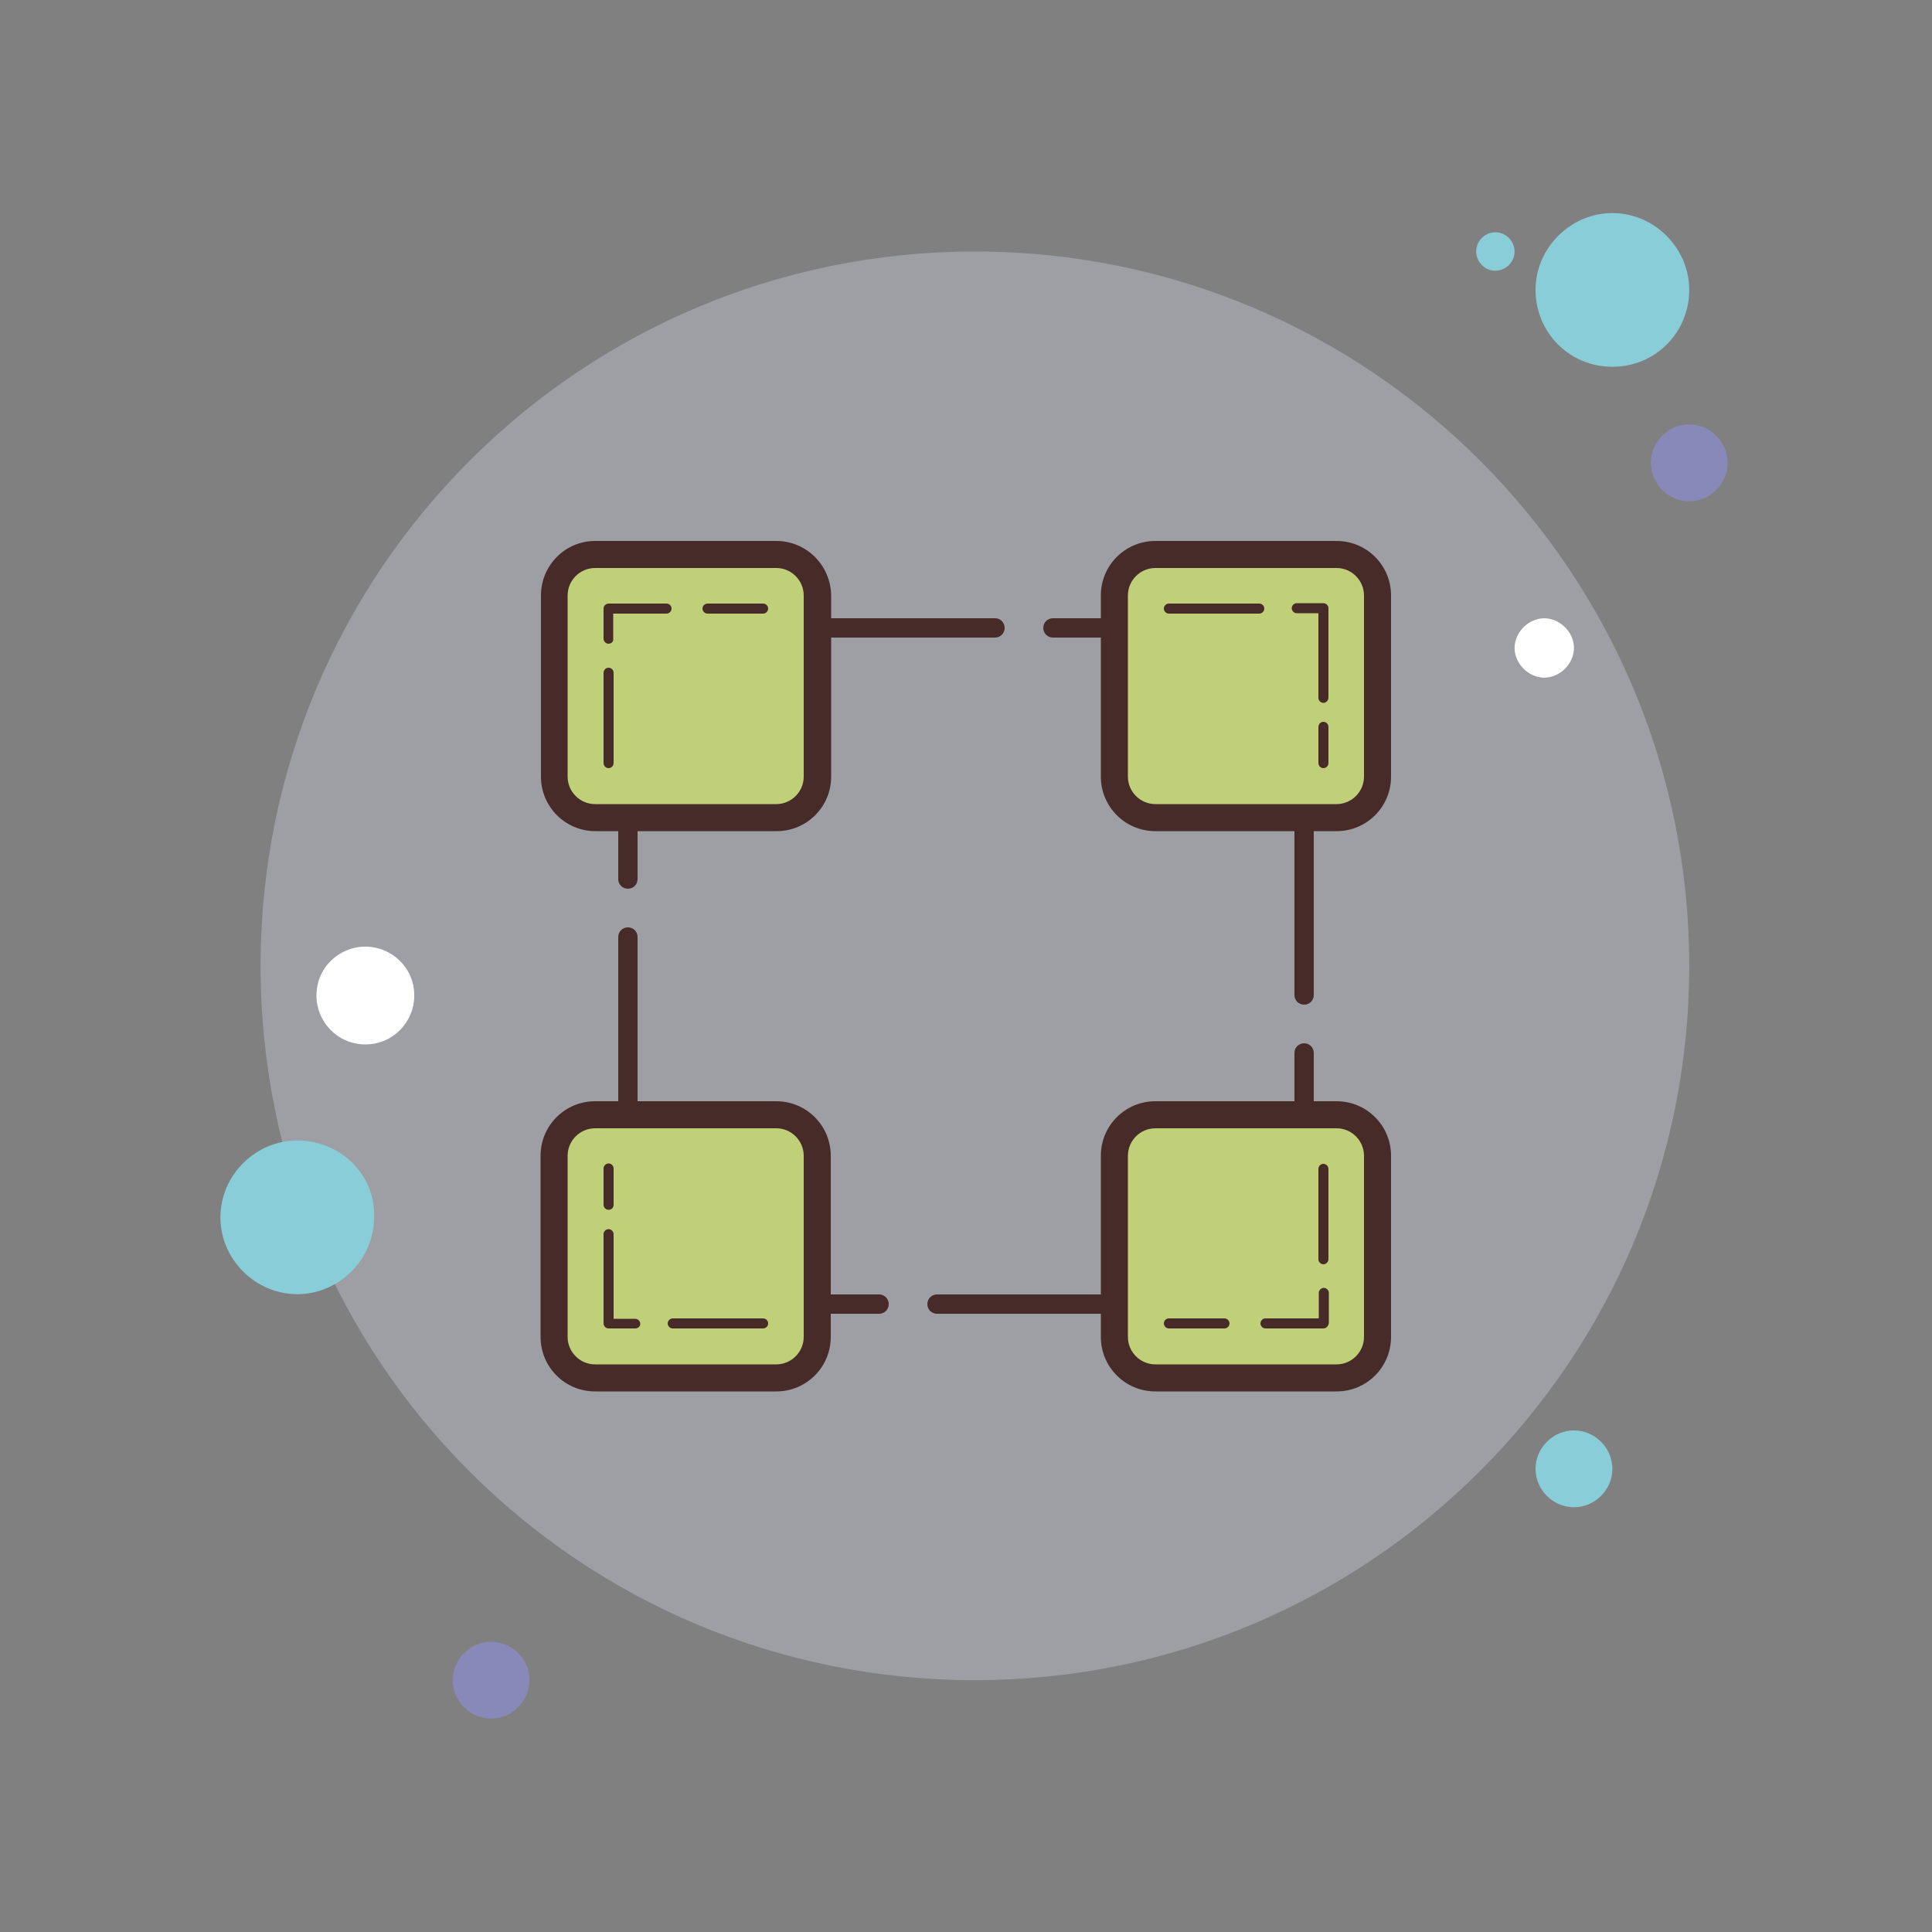 <?xml version="1.0" encoding="utf-8"?>
<!-- Generator: Adobe Illustrator 16.0.0, SVG Export Plug-In . SVG Version: 6.00 Build 0)  -->
<!DOCTYPE svg PUBLIC "-//W3C//DTD SVG 1.1//EN" "http://www.w3.org/Graphics/SVG/1.1/DTD/svg11.dtd">
<svg version="1.1"
	 id="svg114" xmlns:dc="http://purl.org/dc/elements/1.1/" xmlns:cc="http://creativecommons.org/ns#" xmlns:rdf="http://www.w3.org/1999/02/22-rdf-syntax-ns#" xmlns:svg="http://www.w3.org/2000/svg" xmlns:sodipodi="http://sodipodi.sourceforge.net/DTD/sodipodi-0.dtd" xmlns:inkscape="http://www.inkscape.org/namespaces/inkscape" inkscape:version="0.92.4 (5da689c313, 2019-01-14)" sodipodi:docname="blockchain-technology.svg"
	 xmlns="http://www.w3.org/2000/svg" xmlns:xlink="http://www.w3.org/1999/xlink" x="0px" y="0px" width="50px" height="50px"
	 viewBox="0 0 50 50" enable-background="new 0 0 50 50" xml:space="preserve">
<rect x="0" y="0" width="50" height="50" fill="#808080" stroke="none"/>
<sodipodi:namedview  inkscape:cy="25" inkscape:cx="25" inkscape:zoom="4.72" showgrid="false" guidetolerance="10" gridtolerance="10" objecttolerance="10" bordercolor="#666666" pagecolor="#ffffff" borderopacity="1" id="namedview116" inkscape:current-layer="svg114" inkscape:window-maximized="1" inkscape:window-y="-8" inkscape:window-x="-8" inkscape:window-height="705" inkscape:window-width="1366" inkscape:pageshadow="2" inkscape:pageopacity="0">
	</sodipodi:namedview>
<g id="g1007" transform="matrix(4.52,0,0,4.52,0.958,1.7135591e-7)">
	<path id="path6" inkscape:connector-curvature="0" opacity="0.309" fill="#E4E4F9" enable-background="new    " d="M5.37,1.44
		c-2.26,0-4.09,1.83-4.09,4.09S3.1,9.62,5.37,9.62c2.26,0,4.09-1.83,4.09-4.09S7.63,1.44,5.37,1.44z"/>
	<g id="g997">
		<path id="path4" inkscape:connector-curvature="0" fill="#88CDD7" d="M8.35,1.33c-0.06,0-0.11,0.05-0.11,0.11
			c0,0.06,0.05,0.11,0.11,0.11c0.06,0,0.11-0.05,0.11-0.11C8.46,1.38,8.41,1.33,8.35,1.33z"/>
		<path id="path8" inkscape:connector-curvature="0" fill="#88CDD7" d="M9.02,1.22c-0.24,0-0.44,0.2-0.44,0.44S8.77,2.1,9.02,2.1
			s0.44-0.2,0.44-0.44S9.26,1.22,9.02,1.22z"/>
		<path id="path10" inkscape:connector-curvature="0" fill="#8889B9" d="M9.46,2.43c-0.12,0-0.22,0.1-0.22,0.22
			c0,0.12,0.1,0.22,0.22,0.22c0.12,0,0.22-0.1,0.22-0.22C9.68,2.53,9.58,2.43,9.46,2.43z"/>
		<path id="path12" inkscape:connector-curvature="0" fill="#88CDD7" d="M8.8,8.19c-0.12,0-0.22,0.1-0.22,0.22s0.1,0.22,0.22,0.22
			c0.12,0,0.22-0.1,0.22-0.22S8.92,8.19,8.8,8.19z M1.49,6.53c-0.24,0-0.44,0.2-0.44,0.44c0,0.24,0.2,0.44,0.44,0.44
			s0.44-0.2,0.44-0.44C1.94,6.73,1.74,6.53,1.49,6.53z"/>
		<path id="path14" inkscape:connector-curvature="0" fill="#8889B9" d="M2.6,9.4c-0.12,0-0.22,0.1-0.22,0.22
			c0,0.12,0.1,0.22,0.22,0.22c0.12,0,0.22-0.1,0.22-0.22C2.82,9.5,2.72,9.4,2.6,9.4z"/>
		<path id="path16" inkscape:connector-curvature="0" fill="#FFFFFF" d="M1.88,5.42C1.73,5.42,1.6,5.54,1.6,5.7
			c0,0.15,0.12,0.28,0.28,0.28S2.16,5.85,2.16,5.7C2.16,5.54,2.03,5.42,1.88,5.42z M8.63,3.54c-0.09,0-0.17,0.08-0.17,0.17
			c0,0.09,0.08,0.17,0.17,0.17S8.8,3.8,8.8,3.71C8.8,3.62,8.72,3.54,8.63,3.54z"/>
	</g>
</g>
<path id="path2" inkscape:connector-curvature="0" fill="none" d="M0,50V0h50v50H0z"/>
<g id="g50">
	<path id="path26" inkscape:connector-curvature="0" fill="#C0D078" d="M15.41,21.15c-0.58,0-1.06-0.47-1.06-1.06v-4.69
		c0-0.58,0.47-1.06,1.06-1.06h4.69c0.58,0,1.06,0.47,1.06,1.06v4.69c0,0.58-0.47,1.06-1.06,1.06H15.41z"/>
	<path id="path28" inkscape:connector-curvature="0" fill="#472B29" d="M20.09,14.7c0.39,0,0.71,0.32,0.71,0.71v4.69
		c0,0.39-0.32,0.71-0.71,0.71h-4.69c-0.39,0-0.71-0.32-0.71-0.71v-4.69c0-0.39,0.32-0.71,0.71-0.71H20.09 M20.09,14h-4.69
		C14.63,14,14,14.63,14,15.41v4.69c0,0.78,0.63,1.41,1.41,1.41h4.69c0.78,0,1.41-0.63,1.41-1.41v-4.69C21.5,14.63,20.87,14,20.09,14
		z"/>
	<path id="path30" inkscape:connector-curvature="0" fill="#472B29" d="M19.75,15.88h-1.44c-0.07,0-0.13-0.06-0.13-0.13
		s0.06-0.13,0.13-0.13h1.44c0.07,0,0.13,0.06,0.13,0.13S19.82,15.88,19.75,15.88z"/>
	<path id="path32" inkscape:connector-curvature="0" fill="#472B29" d="M15.75,16.66c-0.07,0-0.13-0.06-0.13-0.13v-0.78
		c0-0.07,0.06-0.13,0.13-0.13h1.5c0.07,0,0.13,0.06,0.13,0.13s-0.06,0.13-0.13,0.13h-1.38v0.66C15.88,16.6,15.82,16.66,15.75,16.66z
		"/>
	<path id="path34" inkscape:connector-curvature="0" fill="#472B29" d="M15.75,19.88c-0.07,0-0.13-0.06-0.13-0.13v-2.34
		c0-0.07,0.06-0.13,0.13-0.13s0.13,0.06,0.13,0.13v2.34C15.88,19.82,15.82,19.88,15.75,19.88z"/>
	<path id="path36" inkscape:connector-curvature="0" fill="#C0D078" d="M29.91,21.15c-0.58,0-1.06-0.47-1.06-1.06v-4.69
		c0-0.58,0.47-1.06,1.06-1.06h4.69c0.58,0,1.06,0.47,1.06,1.06v4.69c0,0.58-0.47,1.06-1.06,1.06H29.91z"/>
	<path id="path38" inkscape:connector-curvature="0" fill="#472B29" d="M34.59,14.7c0.39,0,0.71,0.32,0.71,0.71v4.69
		c0,0.39-0.32,0.71-0.71,0.71h-4.69c-0.39,0-0.71-0.32-0.71-0.71v-4.69c0-0.39,0.32-0.71,0.71-0.71H34.59 M34.59,14h-4.69
		c-0.78,0-1.41,0.63-1.41,1.41v4.69c0,0.78,0.63,1.41,1.41,1.41h4.69c0.78,0,1.41-0.63,1.41-1.41v-4.69C36,14.63,35.37,14,34.59,14z
		"/>
	<path id="path40" inkscape:connector-curvature="0" fill="#472B29" d="M34.25,19.88c-0.07,0-0.13-0.06-0.13-0.13v-0.94
		c0-0.07,0.06-0.13,0.13-0.13s0.13,0.06,0.13,0.13v0.94C34.38,19.82,34.32,19.88,34.25,19.88z"/>
	<g id="g44">
		<path id="path42" inkscape:connector-curvature="0" fill="#472B29" d="M34.25,18.19c-0.07,0-0.13-0.06-0.13-0.13v-2.19h-0.56
			c-0.07,0-0.13-0.06-0.13-0.13s0.06-0.13,0.13-0.13h0.69c0.07,0,0.13,0.06,0.13,0.13v2.31C34.38,18.13,34.32,18.19,34.25,18.19z"/>
	</g>
	<g id="g48">
		<path id="path46" inkscape:connector-curvature="0" fill="#472B29" d="M32.59,15.88h-2.34c-0.07,0-0.13-0.06-0.13-0.13
			s0.06-0.13,0.13-0.13h2.34c0.07,0,0.13,0.06,0.13,0.13S32.66,15.88,32.59,15.88z"/>
	</g>
</g>
<g id="g76">
	<path id="path52" inkscape:connector-curvature="0" fill="#C0D078" d="M29.91,35.65c-0.58,0-1.06-0.47-1.06-1.06v-4.69
		c0-0.58,0.47-1.06,1.06-1.06h4.69c0.58,0,1.06,0.47,1.06,1.06v4.69c0,0.58-0.47,1.06-1.06,1.06H29.91z"/>
	<path id="path54" inkscape:connector-curvature="0" fill="#472B29" d="M34.59,29.2c0.39,0,0.71,0.32,0.71,0.71v4.69
		c0,0.39-0.32,0.71-0.71,0.71h-4.69c-0.39,0-0.71-0.32-0.71-0.71v-4.69c0-0.39,0.32-0.71,0.71-0.71H34.59 M34.59,28.5h-4.69
		c-0.78,0-1.41,0.63-1.41,1.41v4.69c0,0.78,0.63,1.41,1.41,1.41h4.69c0.78,0,1.41-0.63,1.41-1.41v-4.69
		C36,29.13,35.37,28.5,34.59,28.5z"/>
	<path id="path56" inkscape:connector-curvature="0" fill="#472B29" d="M31.69,34.38h-1.44c-0.07,0-0.13-0.06-0.13-0.13
		s0.06-0.13,0.13-0.13h1.44c0.07,0,0.13,0.06,0.13,0.13S31.76,34.38,31.69,34.38z"/>
	<path id="path58" inkscape:connector-curvature="0" fill="#472B29" d="M34.25,34.38h-1.5c-0.07,0-0.13-0.06-0.13-0.13
		s0.06-0.13,0.13-0.13h1.38v-0.66c0-0.07,0.06-0.13,0.13-0.13s0.13,0.06,0.13,0.13v0.78C34.38,34.32,34.32,34.38,34.25,34.38z"/>
	<path id="path60" inkscape:connector-curvature="0" fill="#472B29" d="M34.25,32.72c-0.07,0-0.13-0.06-0.13-0.13v-2.34
		c0-0.07,0.06-0.13,0.13-0.13s0.13,0.06,0.13,0.13v2.34C34.38,32.66,34.32,32.72,34.25,32.72z"/>
	<path id="path62" inkscape:connector-curvature="0" fill="#C0D078" d="M15.41,35.65c-0.58,0-1.06-0.47-1.06-1.06v-4.69
		c0-0.58,0.47-1.06,1.06-1.06h4.69c0.58,0,1.06,0.47,1.06,1.06v4.69c0,0.58-0.47,1.06-1.06,1.06H15.41z"/>
	<path id="path64" inkscape:connector-curvature="0" fill="#472B29" d="M20.09,29.2c0.39,0,0.71,0.32,0.71,0.71v4.69
		c0,0.39-0.32,0.71-0.71,0.71h-4.69c-0.39,0-0.71-0.32-0.71-0.71v-4.69c0-0.39,0.32-0.71,0.71-0.71H20.09 M20.09,28.5h-4.69
		c-0.78,0-1.41,0.63-1.41,1.41v4.69c0,0.78,0.63,1.41,1.41,1.41h4.69c0.78,0,1.41-0.63,1.41-1.41v-4.69
		C21.5,29.13,20.87,28.5,20.09,28.5z"/>
	<path id="path66" inkscape:connector-curvature="0" fill="#472B29" d="M15.75,31.31c-0.07,0-0.13-0.06-0.13-0.13v-0.94
		c0-0.07,0.06-0.13,0.13-0.13s0.13,0.06,0.13,0.13v0.94C15.88,31.26,15.82,31.31,15.75,31.31z"/>
	<g id="g70">
		<path id="path68" inkscape:connector-curvature="0" fill="#472B29" d="M16.44,34.38h-0.69c-0.07,0-0.13-0.06-0.13-0.13v-2.31
			c0-0.07,0.06-0.13,0.13-0.13s0.13,0.06,0.13,0.13v2.19h0.56c0.07,0,0.13,0.06,0.13,0.13S16.51,34.38,16.44,34.38z"/>
	</g>
	<g id="g74">
		<path id="path72" inkscape:connector-curvature="0" fill="#472B29" d="M19.75,34.38h-2.34c-0.07,0-0.13-0.06-0.13-0.13
			s0.06-0.13,0.13-0.13h2.34c0.07,0,0.13,0.06,0.13,0.13S19.82,34.38,19.75,34.38z"/>
	</g>
</g>
<g id="g80">
	<path id="path78" inkscape:connector-curvature="0" fill="#472B29" d="M25.75,16.5h-4.5c-0.14,0-0.25-0.11-0.25-0.25
		S21.11,16,21.25,16h4.5c0.14,0,0.25,0.11,0.25,0.25S25.89,16.5,25.75,16.5z"/>
</g>
<g id="g84">
	<path id="path82" inkscape:connector-curvature="0" fill="#472B29" d="M28.75,16.5h-1.5c-0.14,0-0.25-0.11-0.25-0.25
		S27.11,16,27.25,16h1.5c0.14,0,0.25,0.11,0.25,0.25S28.89,16.5,28.75,16.5z"/>
</g>
<g id="g88">
	<path id="path86" inkscape:connector-curvature="0" fill="#472B29" d="M33.75,26c-0.14,0-0.25-0.11-0.25-0.25v-4.5
		c0-0.14,0.11-0.25,0.25-0.25S34,21.11,34,21.25v4.5C34,25.89,33.89,26,33.75,26z"/>
</g>
<g id="g92">
	<path id="path90" inkscape:connector-curvature="0" fill="#472B29" d="M33.75,29c-0.14,0-0.25-0.11-0.25-0.25v-1.5
		c0-0.14,0.11-0.25,0.25-0.25S34,27.11,34,27.25v1.5C34,28.89,33.89,29,33.75,29z"/>
</g>
<g id="g96">
	<path id="path94" inkscape:connector-curvature="0" fill="#472B29" d="M28.75,34h-4.5C24.11,34,24,33.89,24,33.75
		s0.11-0.25,0.25-0.25h4.5c0.14,0,0.25,0.11,0.25,0.25S28.89,34,28.75,34z"/>
</g>
<g id="g100">
	<path id="path98" inkscape:connector-curvature="0" fill="#472B29" d="M22.75,34h-1.5C21.11,34,21,33.89,21,33.75
		s0.11-0.25,0.25-0.25h1.5c0.14,0,0.25,0.11,0.25,0.25S22.89,34,22.75,34z"/>
</g>
<g id="g104">
	<path id="path102" inkscape:connector-curvature="0" fill="#472B29" d="M16.25,29C16.11,29,16,28.89,16,28.75v-4.5
		c0-0.14,0.11-0.25,0.25-0.25s0.25,0.11,0.25,0.25v4.5C16.5,28.89,16.39,29,16.25,29z"/>
</g>
<g id="g108">
	<path id="path106" inkscape:connector-curvature="0" fill="#472B29" d="M16.25,23C16.11,23,16,22.89,16,22.75v-1.5
		c0-0.14,0.11-0.25,0.25-0.25s0.25,0.11,0.25,0.25v1.5C16.5,22.89,16.39,23,16.25,23z"/>
</g>
</svg>
